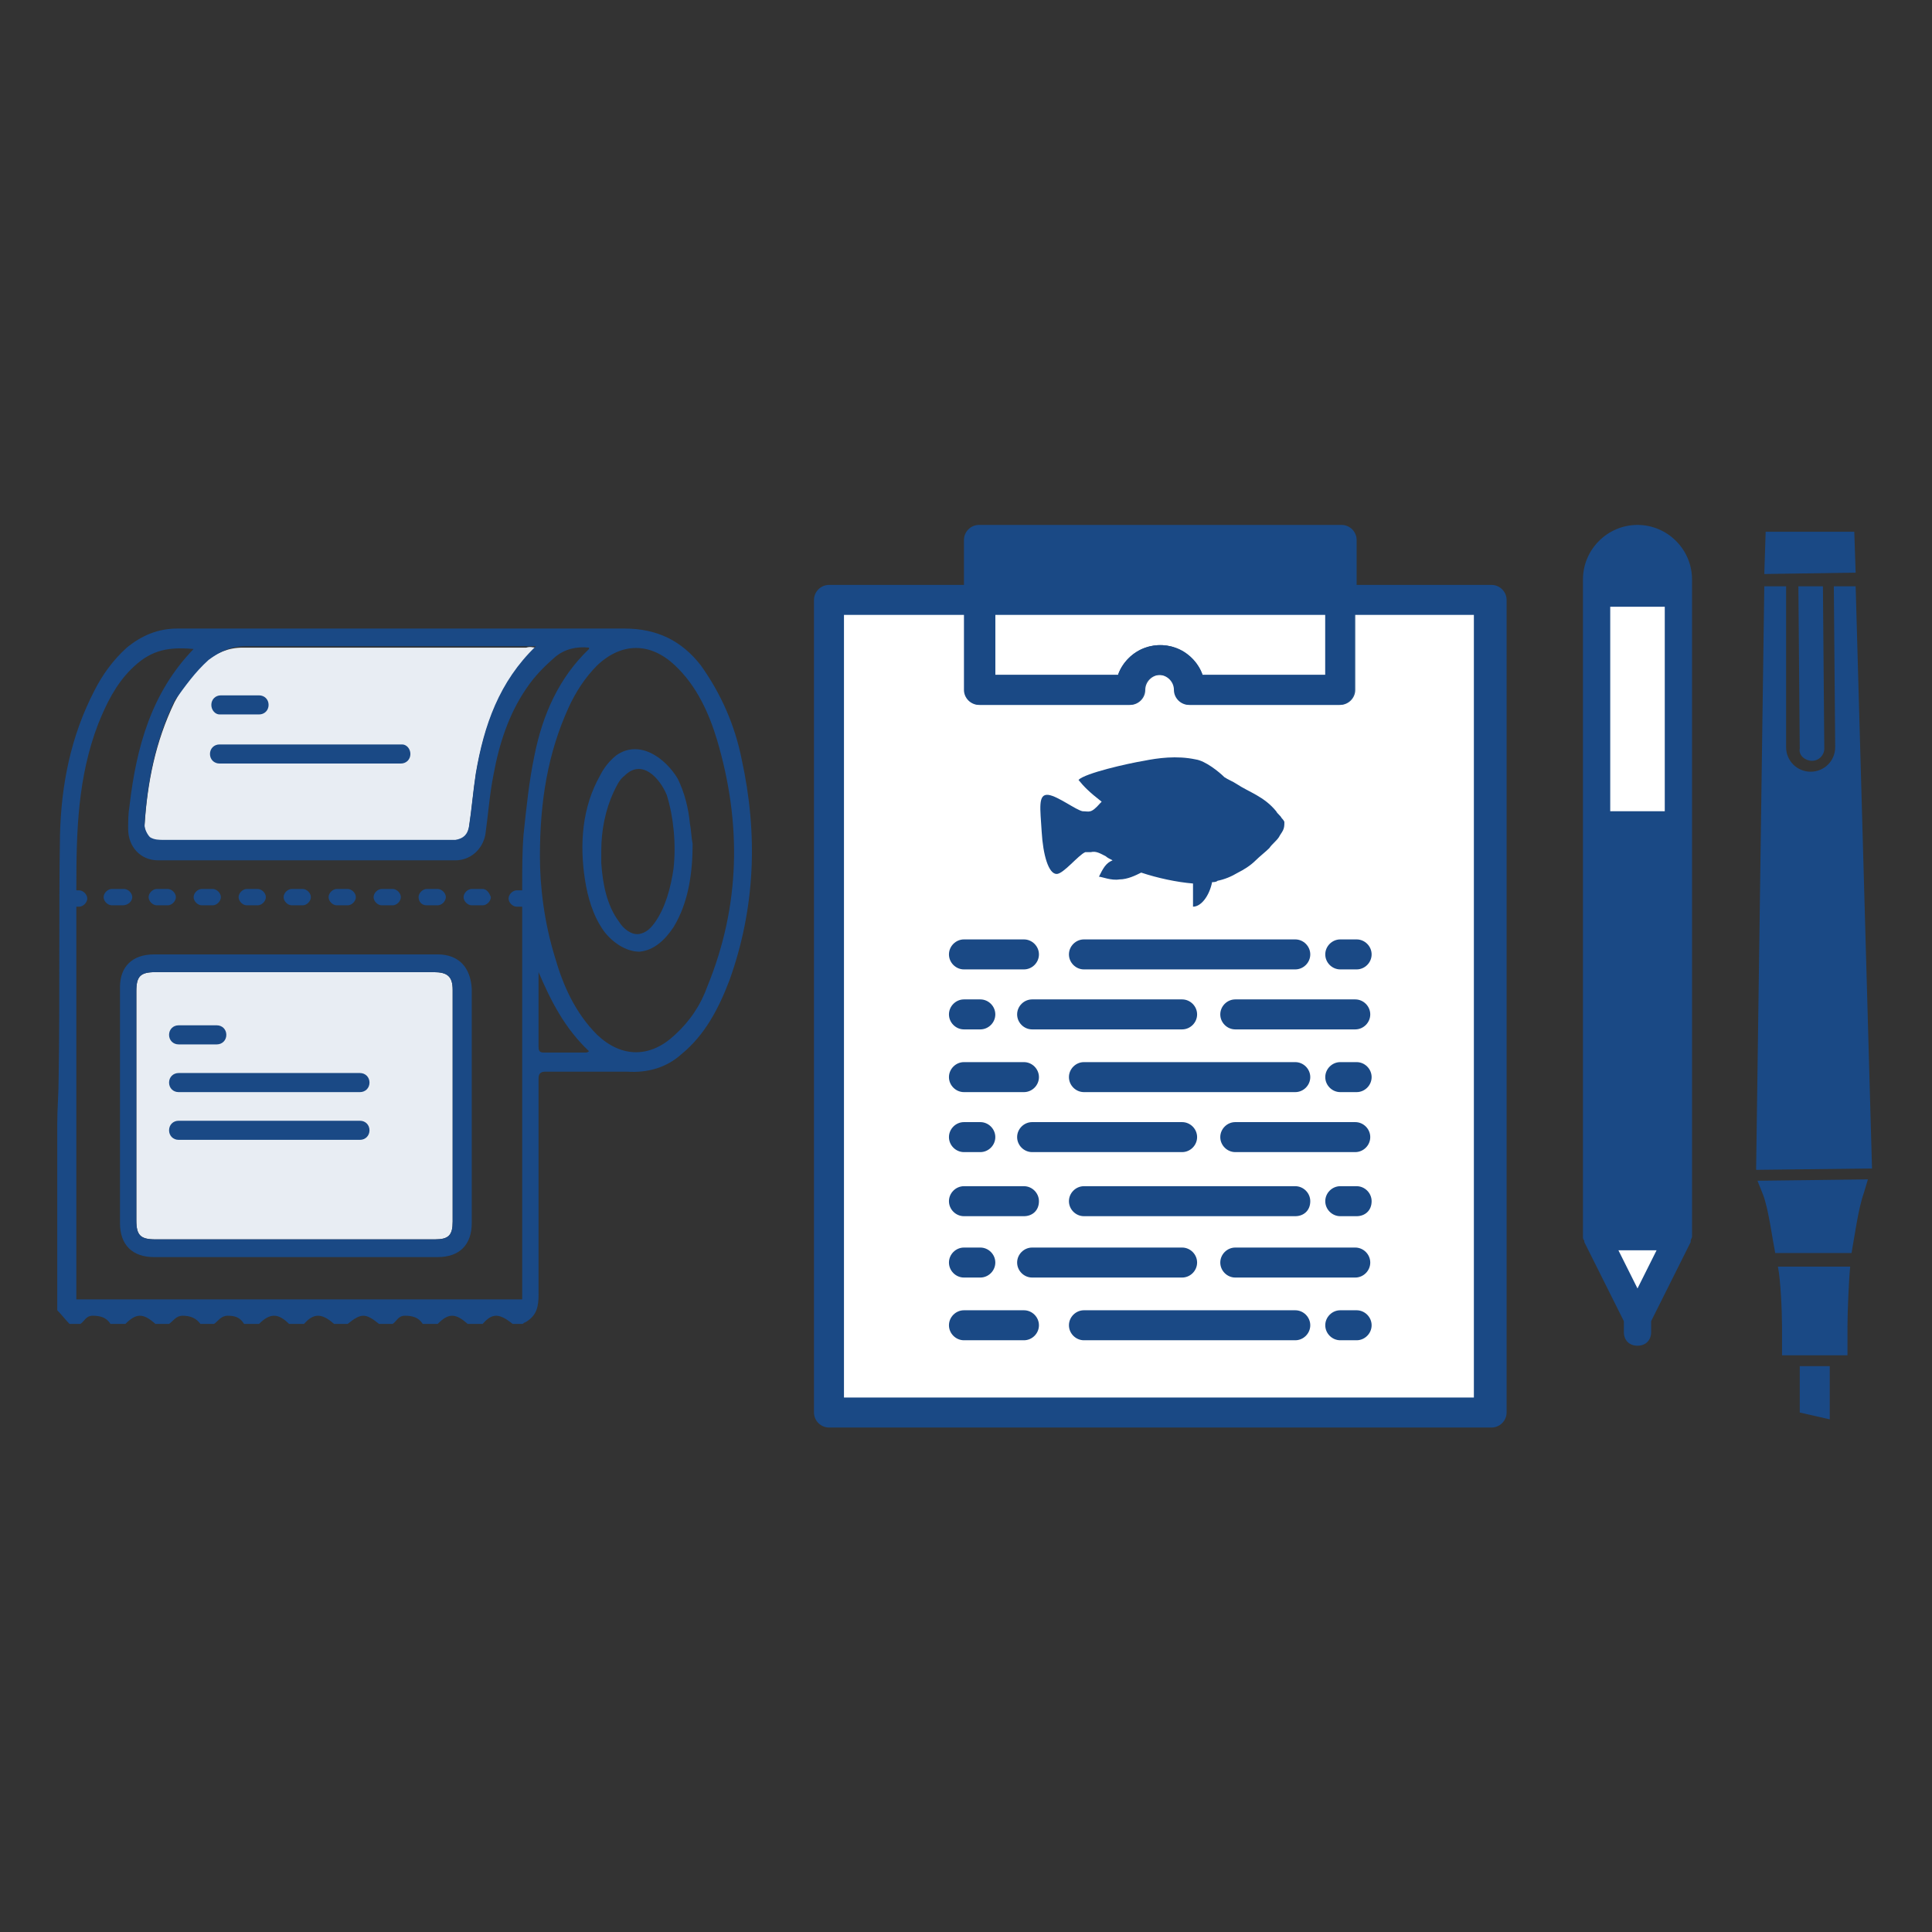 <?xml version="1.0" encoding="utf-8"?>
<!-- Generator: Adobe Illustrator 25.2.1, SVG Export Plug-In . SVG Version: 6.00 Build 0)  -->
<svg version="1.1" id="Layer_1" xmlns="http://www.w3.org/2000/svg" xmlns:xlink="http://www.w3.org/1999/xlink" x="0px" y="0px"
	 viewBox="0 0 141.7 141.7" style="enable-background:new 0 0 141.7 141.7;" xml:space="preserve">
<rect x="0" y="0" width="141.7" height="141.7" fill="#333333" stroke="none"/>
<style type="text/css">
	.st0{fill:#1A4985;}
	.st1{fill:#FFFFFF;}
	.st2{fill:#255186;}
	.st3{fill:#E3AE23;}
	.st4{fill:#ED2849;}
	.st5{fill:#E8EDF3;}
	.st6{fill:#FFCA38;}
	.st7{fill:#231F20;}
	.st8{fill:#FFEFC3;}
	.st9{fill:#FABAC8;}
	.st10{fill:#E4F5F6;}
	.st11{fill:#F36081;}
	.st12{fill:#DBF2F4;stroke:#1A4985;stroke-width:1.055;stroke-miterlimit:10;}
	.st13{fill:#E9F7F8;stroke:#1A4985;stroke-width:1.055;stroke-miterlimit:10;}
	.st14{fill-rule:evenodd;clip-rule:evenodd;fill:#1A4985;}
	.st15{fill:#F8A3B6;}
	.st16{fill:#FFFFFF;stroke:#1A4985;stroke-width:1.114;stroke-miterlimit:10;}
	.st17{fill:none;stroke:#1A4985;stroke-width:0.836;stroke-linecap:round;stroke-linejoin:round;}
	.st18{fill:none;stroke:#1A4985;stroke-width:0.836;stroke-linecap:round;stroke-linejoin:round;stroke-dasharray:2.119,2.119;}
	.st19{fill:#FFFFFF;stroke:#1A4985;stroke-width:1.229;stroke-miterlimit:10;}
	.st20{fill:#88522E;}
	.st21{fill:#8D64AA;}
	.st22{fill:#9F532A;}
	.st23{fill:#B12E20;}
	.st24{fill:#F1FAFA;}
</style>
<g>
	<g>
		<g>
			<path class="st0" d="M120.1,39.5c-1.7,0-3,1.3-3,3v1h6v-1C123.1,40.8,121.8,39.5,120.1,39.5z"/>
			<rect x="117.1" y="60.5" class="st0" width="6" height="30.1"/>
		</g>
		<polygon class="st1" points="117.1,90.7 123.1,90.7 120.1,96.7 		"/>
		<rect x="60.8" y="44" class="st1" width="48.6" height="59.6"/>
		<g>
			<path class="st2" d="M98.3,51.7h-11c-0.6,0-1.1-0.5-1.1-1.1c0-0.6-0.5-1.1-1.1-1.1c-0.6,0-1.1,0.5-1.1,1.1c0,0.6-0.5,1.1-1.1,1.1
				h-11c-0.6,0-1.1-0.5-1.1-1.1V44h2.2v5.5h9c0.6-1.7,2.5-2.6,4.2-2c0.9,0.3,1.7,1.1,2,2h9V44h2.2v6.6
				C99.4,51.2,98.9,51.7,98.3,51.7z"/>
		</g>
		<g>
			<path class="st0" d="M95,71.1H79.5c-0.6,0-1.1-0.5-1.1-1.1c0-0.6,0.5-1.1,1.1-1.1H95c0.6,0,1.1,0.5,1.1,1.1
				C96.1,70.6,95.6,71.1,95,71.1z"/>
			<path class="st0" d="M75.1,71.1h-4.4c-0.6,0-1.1-0.5-1.1-1.1c0-0.6,0.5-1.1,1.1-1.1h4.4c0.6,0,1.1,0.5,1.1,1.1
				C76.2,70.6,75.7,71.1,75.1,71.1z"/>
			<path class="st0" d="M99.5,71.1h-1.2c-0.6,0-1.1-0.5-1.1-1.1c0-0.6,0.5-1.1,1.1-1.1h1.2c0.6,0,1.1,0.5,1.1,1.1
				C100.6,70.6,100.1,71.1,99.5,71.1z"/>
			<path class="st0" d="M71.9,75.5h-1.2c-0.6,0-1.1-0.5-1.1-1.1c0-0.6,0.5-1.1,1.1-1.1h1.2c0.6,0,1.1,0.5,1.1,1.1
				C73,75,72.5,75.5,71.9,75.5z"/>
			<path class="st0" d="M99.4,75.5h-8.8c-0.6,0-1.1-0.5-1.1-1.1c0-0.6,0.5-1.1,1.1-1.1h8.8c0.6,0,1.1,0.5,1.1,1.1
				C100.5,75,100,75.5,99.4,75.5z"/>
			<path class="st0" d="M86.7,75.5h-11c-0.6,0-1.1-0.5-1.1-1.1c0-0.6,0.5-1.1,1.1-1.1h11c0.6,0,1.1,0.5,1.1,1.1
				C87.8,75,87.3,75.5,86.7,75.5z"/>
		</g>
		<g>
			<path class="st0" d="M95,80.1H79.5c-0.6,0-1.1-0.5-1.1-1.1c0-0.6,0.5-1.1,1.1-1.1H95c0.6,0,1.1,0.5,1.1,1.1
				C96.1,79.6,95.6,80.1,95,80.1z"/>
			<path class="st0" d="M75.1,80.1h-4.4c-0.6,0-1.1-0.5-1.1-1.1c0-0.6,0.5-1.1,1.1-1.1h4.4c0.6,0,1.1,0.5,1.1,1.1
				C76.2,79.6,75.7,80.1,75.1,80.1z"/>
			<path class="st0" d="M99.5,80.1h-1.2c-0.6,0-1.1-0.5-1.1-1.1c0-0.6,0.5-1.1,1.1-1.1h1.2c0.6,0,1.1,0.5,1.1,1.1
				C100.6,79.6,100.1,80.1,99.5,80.1z"/>
			<path class="st0" d="M71.9,84.5h-1.2c-0.6,0-1.1-0.5-1.1-1.1c0-0.6,0.5-1.1,1.1-1.1h1.2c0.6,0,1.1,0.5,1.1,1.1
				C73,84,72.5,84.5,71.9,84.5z"/>
			<path class="st0" d="M99.4,84.5h-8.8c-0.6,0-1.1-0.5-1.1-1.1c0-0.6,0.5-1.1,1.1-1.1h8.8c0.6,0,1.1,0.5,1.1,1.1
				C100.5,84,100,84.5,99.4,84.5z"/>
			<path class="st0" d="M86.7,84.5h-11c-0.6,0-1.1-0.5-1.1-1.1c0-0.6,0.5-1.1,1.1-1.1h11c0.6,0,1.1,0.5,1.1,1.1
				C87.8,84,87.3,84.5,86.7,84.5z"/>
		</g>
		<g>
			<path class="st0" d="M95,89.2H79.5c-0.6,0-1.1-0.5-1.1-1.1c0-0.6,0.5-1.1,1.1-1.1H95c0.6,0,1.1,0.5,1.1,1.1
				C96.1,88.8,95.6,89.2,95,89.2z"/>
			<path class="st0" d="M75.1,89.2h-4.4c-0.6,0-1.1-0.5-1.1-1.1c0-0.6,0.5-1.1,1.1-1.1h4.4c0.6,0,1.1,0.5,1.1,1.1
				C76.2,88.8,75.7,89.2,75.1,89.2z"/>
			<path class="st0" d="M99.5,89.2h-1.2c-0.6,0-1.1-0.5-1.1-1.1c0-0.6,0.5-1.1,1.1-1.1h1.2c0.6,0,1.1,0.5,1.1,1.1
				C100.6,88.8,100.1,89.2,99.5,89.2z"/>
			<path class="st0" d="M95,98.3H79.5c-0.6,0-1.1-0.5-1.1-1.1c0-0.6,0.5-1.1,1.1-1.1H95c0.6,0,1.1,0.5,1.1,1.1
				C96.1,97.8,95.6,98.3,95,98.3z"/>
			<path class="st0" d="M75.1,98.3h-4.4c-0.6,0-1.1-0.5-1.1-1.1c0-0.6,0.5-1.1,1.1-1.1h4.4c0.6,0,1.1,0.5,1.1,1.1
				C76.2,97.8,75.7,98.3,75.1,98.3z"/>
			<path class="st0" d="M99.5,98.3h-1.2c-0.6,0-1.1-0.5-1.1-1.1c0-0.6,0.5-1.1,1.1-1.1h1.2c0.6,0,1.1,0.5,1.1,1.1
				C100.6,97.8,100.1,98.3,99.5,98.3z"/>
			<path class="st0" d="M71.9,93.7h-1.2c-0.6,0-1.1-0.5-1.1-1.1c0-0.6,0.5-1.1,1.1-1.1h1.2c0.6,0,1.1,0.5,1.1,1.1
				C73,93.2,72.5,93.7,71.9,93.7z"/>
			<path class="st0" d="M99.4,93.7h-8.8c-0.6,0-1.1-0.5-1.1-1.1c0-0.6,0.5-1.1,1.1-1.1h8.8c0.6,0,1.1,0.5,1.1,1.1
				C100.5,93.2,100,93.7,99.4,93.7z"/>
			<path class="st0" d="M86.7,93.7h-11c-0.6,0-1.1-0.5-1.1-1.1c0-0.6,0.5-1.1,1.1-1.1h11c0.6,0,1.1,0.5,1.1,1.1
				C87.8,93.2,87.3,93.7,86.7,93.7z"/>
		</g>
		<rect x="117.1" y="43.5" class="st1" width="6" height="17.1"/>
		<path class="st3" d="M123.1,90.7v-4c0,1.4-0.4,2.8-1.3,4H123.1z"/>
		<path class="st4" d="M119.1,95.7c0,0.6,0.4,1,1,1c0.6,0,1-0.4,1-1v-1h-2V95.7z"/>
		<path class="st0" d="M60.8,104.7h48.6c0.6,0,1.1-0.5,1.1-1.1V44c0-0.6-0.5-1.1-1.1-1.1h-9.9v-3.3c0-0.6-0.5-1.1-1.1-1.1H71.8
			c-0.6,0-1.1,0.5-1.1,1.1v3.3h-9.9c-0.6,0-1.1,0.5-1.1,1.1v59.6C59.7,104.2,60.2,104.7,60.8,104.7z M72.9,45.1h24.3v4.4h-9
			c-0.6-1.7-2.5-2.6-4.2-2c-0.9,0.3-1.7,1.1-2,2h-9V45.1z M72.9,40.7h24.3v2.2H72.9V40.7z M61.9,45.1h8.8v5.5c0,0.6,0.5,1.1,1.1,1.1
			h11c0.6,0,1.1-0.5,1.1-1.1c0-0.6,0.5-1.1,1.1-1.1c0.6,0,1.1,0.5,1.1,1.1c0,0.6,0.5,1.1,1.1,1.1h11c0.6,0,1.1-0.5,1.1-1.1v-5.5h8.8
			v57.4H61.9V45.1z"/>
		<path class="st0" d="M124.1,42.6v-0.1c0-2.2-1.8-4-4-4c-2.2,0-4,1.8-4,4v48.2c0,0,0,0,0,0c0,0.1,0,0.2,0.1,0.3c0,0,0,0,0,0.1
			c0,0,0,0,0,0l2.9,5.8v0.8c0,0.6,0.4,1,1,1c0.6,0,1-0.4,1-1v-0.8l2.9-5.8c0,0,0,0,0,0c0,0,0,0,0-0.1c0-0.1,0.1-0.2,0.1-0.3
			c0,0,0,0,0,0L124.1,42.6z M118.1,61.6h4v28.1h-4V61.6z M122.1,59.5h-4V44.5h4V59.5z M120.1,40.5c1.1,0,2,0.9,2,2h-4
			C118.1,41.4,119,40.5,120.1,40.5z M120.1,94.5l-1.4-2.8h2.8L120.1,94.5z"/>
		<rect x="72.2" y="40.1" class="st0" width="25.7" height="3.1"/>
		<path class="st0" d="M77.5,64.1c0.5,0,1.6-1.4,2.1-1.6c0,0,0.1,0,0.1,0c0.1,0,0.2,0,0.3,0c0.4-0.1,0.7,0.1,1.1,0.3c0,0,0,0,0,0
			c0.1,0.1,0.3,0.2,0.5,0.3c-0.5,0.2-0.7,0.6-1,1.2c0.2,0,0.9,0.3,1.5,0.2c0.6,0,1.2-0.3,1.6-0.5c1.2,0.4,2.6,0.7,3.8,0.8
			c0,0.2,0,0.5,0,0.8c0,0.4,0,0.6,0,0.9c0.6,0,1.2-0.8,1.4-1.8c0.1,0,0.3,0,0.4-0.1c0.5-0.1,1-0.3,1.5-0.6c0.4-0.2,0.9-0.5,1.3-0.9
			c0.3-0.3,0.7-0.6,1-0.9c0.2-0.3,0.5-0.5,0.7-0.8c0.1-0.2,0.2-0.3,0.3-0.5c0.1-0.2,0.1-0.4,0.1-0.6c0-0.1-0.2-0.3-0.2-0.3
			c-0.1-0.2-0.3-0.3-0.4-0.5c-0.9-1.1-2-1.4-2.9-2c-0.3-0.2-0.6-0.3-0.9-0.5c-0.4-0.4-1.4-1.2-2.1-1.3c-1.4-0.3-2.8-0.1-3.8,0.1
			c-1.2,0.2-4.3,0.9-4.8,1.4c0.4,0.5,0.8,0.9,1.7,1.6c0,0-0.1,0.1-0.1,0.1c-0.7,0.8-0.8,0.6-1.3,0.6c0,0,0,0,0,0
			c-0.5-0.1-1.8-1.1-2.5-1.2c-0.8-0.1-0.6,1-0.5,2.7C76.5,62.7,76.9,64.1,77.5,64.1z"/>
	</g>
	<g>
		<path class="st0" d="M129.4,42.1l6.7-0.1L136,39l-6.5,0L129.4,42.1z"/>
		<path class="st0" d="M132,103.6l2.2,0.5l0-3.9l-2.2,0L132,103.6z"/>
		<path class="st0" d="M130.7,97.3l0,2.1l4.8,0l0-2.1c0-1.1,0.1-3.4,0.2-4.4l-5.3,0C130.6,93.9,130.7,96.2,130.7,97.3z"/>
		<path class="st0" d="M132.9,55.8c0.5,0,0.9-0.4,0.9-0.9L133.7,43l-1.8,0l0.1,11.9C131.9,55.4,132.4,55.8,132.9,55.8
			C132.9,55.8,132.9,55.8,132.9,55.8L132.9,55.8z"/>
		<path class="st0" d="M134.6,54.8c0,1-0.8,1.8-1.8,1.8c-1,0-1.8-0.8-1.8-1.8L131,43l-1.6,0l-0.6,42.8l8.5-0.1L136.1,43l-1.6,0
			L134.6,54.8z"/>
		<path class="st0" d="M129.3,87.6c0.4,1,0.7,3.3,0.9,4.3l5.6,0c0.2-1.1,0.5-3.3,0.9-4.4l0.3-1l-8.1,0.1L129.3,87.6z"/>
	</g>
	<g>
		<path class="st5" d="M39.3,47.5c-2.7,2.6-3.8,5.8-4.4,9.3c-0.2,1.3-0.3,2.6-0.5,3.9c-0.1,0.6-0.4,0.9-1,1c-0.2,0-0.3,0-0.5,0
			c-7,0-13.9,0-20.9,0c-0.3,0-0.7,0-1-0.2c-0.2-0.2-0.4-0.6-0.4-0.9c0.2-3.2,0.8-6.2,2.2-9.1c0.6-1.1,1.3-2.2,2.3-3
			c0.8-0.6,1.6-1,2.7-1c6.9,0,13.9,0,20.8,0C38.9,47.4,39.1,47.5,39.3,47.5z"/>
		<path class="st5" d="M21.6,90.9c-3.4,0-6.8,0-10.2,0c-1.1,0-1.4-0.3-1.4-1.4c0-5.6,0-11.2,0-16.8c0-1.1,0.3-1.4,1.4-1.4
			c6.8,0,13.6,0,20.4,0c1,0,1.4,0.3,1.4,1.3c0,5.7,0,11.3,0,17c0,1-0.3,1.3-1.3,1.3C28.5,90.9,25.1,90.9,21.6,90.9z"/>
		<g>
			<path class="st0" d="M54.4,55.7c-0.5-2.5-1.5-4.8-3-6.9c-1.4-1.8-3.2-2.7-5.6-2.7c-10.9,0-21.9,0-32.8,0c-1.4,0-2.6,0.5-3.7,1.4
				c-1,0.9-1.8,2-2.4,3.2c-1.7,3.3-2.4,6.8-2.5,10.5c-0.1,6,0,11.9-0.1,17.9c0,1.1-0.1,2.2-0.1,3.3c0,4.6,0,9.2,0,13.7
				c0.3,0.3,0.6,0.7,0.9,1c0.3,0,0.5,0,0.8,0c0.3-0.2,0.4-0.6,0.9-0.6c0.5,0,1,0.1,1.3,0.6c0.4,0,0.8,0,1.1,0c0.8-0.8,1.3-0.8,2.2,0
				c0.3,0,0.7,0,1,0c0.3-0.2,0.5-0.6,1-0.6c0.6,0,1,0.2,1.3,0.6c0.3,0,0.7,0,1,0c0.3-0.2,0.5-0.6,1-0.6c0.5,0,0.9,0.1,1.2,0.6
				c0.4,0,0.8,0,1.1,0c0.8-0.8,1.4-0.8,2.2,0c0.4,0,0.8,0,1.1,0c0.7-0.8,1.3-0.8,2.2,0c0.3,0,0.7,0,1,0c1-0.8,1.3-0.8,2.3,0
				c0.3,0,0.7,0,1,0c0.3-0.2,0.4-0.6,0.9-0.6c0.5,0,1,0.1,1.3,0.6c0.4,0,0.8,0,1.1,0c0.8-0.8,1.3-0.8,2.2,0c0.4,0,0.8,0,1.1,0
				c0.7-0.8,1.2-0.8,2.2,0c0.2,0,0.5,0,0.7,0c0.1,0,0.1-0.1,0.2-0.1c0.9-0.5,1-1.2,1-2.1c0-4.1,0-8.2,0-12.3c0-1.2,0-2.4,0-3.5
				c0-0.3,0.1-0.5,0.5-0.5c2,0,4,0,6,0c1.5,0.1,2.9-0.3,4-1.3c1.7-1.4,2.7-3.3,3.5-5.4C55.4,66.6,55.6,61.2,54.4,55.7z M15.3,48.4
				c0.8-0.6,1.6-1,2.7-1c6.9,0,13.9,0,20.8,0c0.1,0,0.3,0,0.5,0c-2.7,2.6-3.8,5.8-4.4,9.3c-0.2,1.3-0.3,2.6-0.5,3.9
				c-0.1,0.6-0.4,0.9-1,1c-0.2,0-0.3,0-0.5,0c-7,0-13.9,0-20.9,0c-0.3,0-0.7,0-1-0.2c-0.2-0.2-0.4-0.6-0.4-0.9
				c0.2-3.2,0.8-6.2,2.2-9.1C13.6,50.3,14.3,49.3,15.3,48.4z M39.2,55.4c-0.4,1.9-0.6,3.9-0.8,5.8c-0.1,1.2-0.1,2.5-0.1,3.8
				c0,0,0,0.1,0,0.3h-0.4c-0.3,0-0.6,0.3-0.6,0.6c0,0.3,0.3,0.6,0.6,0.6h0.4c0,4.9,0,20.7,0,28.8c-10.9,0-21.7,0-32.7,0
				c0-0.2,0-0.4,0-0.6c0-9.1,0-18.2,0-27.4c0-0.1,0-0.5,0-0.8h0.2c0.3,0,0.6-0.3,0.6-0.6c0-0.3-0.3-0.6-0.6-0.6H5.6
				c0-0.2,0-0.3,0-0.3c0-4,0.1-8,1.6-11.9c0.6-1.5,1.3-2.9,2.4-4c1.3-1.3,2.5-1.7,4.6-1.5c-3.1,3.2-4.2,7.2-4.7,11.5
				c-0.1,0.6-0.1,1.1-0.1,1.7c0,1.3,0.9,2.3,2.2,2.3c7.3,0,14.5,0,21.8,0c1.1,0,2-0.8,2.2-1.9c0.2-1.4,0.3-2.9,0.6-4.4
				c0.4-2.2,1.1-4.4,2.4-6.3c0.6-0.9,1.3-1.6,2.1-2.3c0.7-0.6,1.6-0.8,2.5-0.7c0,0,0,0.1,0,0.1C41,49.7,39.8,52.4,39.2,55.4z
				 M42.9,77.2c-1,0-1.9,0-2.9,0c-0.3,0-0.5,0-0.5-0.4c0-1.8,0-3.7,0-5.5c0.9,2.1,1.9,4.1,3.7,5.8C43.1,77.2,43,77.2,42.9,77.2z
				 M51.9,72.3c-0.5,1.4-1.3,2.6-2.4,3.6c-1.8,1.7-3.9,1.7-5.7,0c-1.6-1.6-2.5-3.6-3.1-5.7c-0.8-2.6-1.1-5.2-1.1-7.4
				c0-4.1,0.6-7.6,2.1-10.9c0.5-1.1,1.2-2.2,2.1-3.1c1.8-1.7,3.9-1.7,5.7,0c1.6,1.5,2.5,3.5,3.1,5.5C54.4,60.4,54.3,66.4,51.9,72.3z
				"/>
			<path class="st0" d="M32.1,70c-6.9,0-13.9,0-20.8,0c-1.6,0-2.5,0.9-2.5,2.4c0,5.8,0,11.5,0,17.3c0,1.6,0.9,2.5,2.5,2.5
				c3.5,0,6.9,0,10.4,0c3.5,0,6.9,0,10.4,0c1.6,0,2.5-0.9,2.5-2.5c0-5.7,0-11.5,0-17.2C34.5,70.9,33.6,70,32.1,70z M33.2,89.6
				c0,1-0.3,1.3-1.3,1.3c-3.4,0-6.9,0-10.3,0c-3.4,0-6.8,0-10.2,0c-1.1,0-1.4-0.3-1.4-1.4c0-5.6,0-11.2,0-16.8
				c0-1.1,0.3-1.4,1.4-1.4c6.8,0,13.6,0,20.4,0c1,0,1.4,0.3,1.4,1.3C33.2,78.3,33.2,83.9,33.2,89.6z"/>
			<path class="st0" d="M50.6,60.4c-0.1-1.1-0.4-2.3-0.9-3.3c-0.9-1.5-2.8-2.9-4.5-1.7c-0.5,0.4-0.9,0.9-1.2,1.5
				c-1.3,2.3-1.5,5-1.1,7.6c0.2,1.3,0.6,2.7,1.4,3.8c0.6,0.8,1.6,1.5,2.6,1.5c1.1-0.1,1.9-0.9,2.5-1.8c1.1-1.8,1.4-4,1.4-6.1
				C50.7,61.4,50.7,60.9,50.6,60.4z M49.4,63.7c-0.2,1.4-0.6,2.9-1.4,4c-0.3,0.4-0.6,0.7-1.1,0.8c-0.6,0.1-1.2-0.4-1.5-0.9
				c-0.9-1.2-1.2-2.8-1.3-4.3c0-0.3,0-0.6,0-0.9c0-1.5,0.3-3,0.9-4.3c0.2-0.4,0.4-0.9,0.8-1.2c1.3-1.3,2.6,0.2,3.1,1.4
				C49.4,59.9,49.6,61.9,49.4,63.7z"/>
			<path class="st0" d="M9.7,65.8c0-0.3-0.3-0.6-0.6-0.6H8.2c-0.3,0-0.6,0.3-0.6,0.6c0,0.3,0.3,0.6,0.6,0.6h0.8
				C9.4,66.4,9.7,66.1,9.7,65.8z"/>
			<path class="st0" d="M11.5,66.4h0.8c0.3,0,0.6-0.3,0.6-0.6c0-0.3-0.3-0.6-0.6-0.6h-0.8c-0.3,0-0.6,0.3-0.6,0.6
				C10.9,66.1,11.2,66.4,11.5,66.4z"/>
			<path class="st0" d="M14.8,66.4h0.8c0.3,0,0.6-0.3,0.6-0.6c0-0.3-0.3-0.6-0.6-0.6h-0.8c-0.3,0-0.6,0.3-0.6,0.6
				C14.2,66.1,14.5,66.4,14.8,66.4z"/>
			<path class="st0" d="M18.1,66.4h0.8c0.3,0,0.6-0.3,0.6-0.6c0-0.3-0.3-0.6-0.6-0.6h-0.8c-0.3,0-0.6,0.3-0.6,0.6
				C17.5,66.1,17.8,66.4,18.1,66.4z"/>
			<path class="st0" d="M21.4,66.4h0.8c0.3,0,0.6-0.3,0.6-0.6c0-0.3-0.3-0.6-0.6-0.6h-0.8c-0.3,0-0.6,0.3-0.6,0.6
				C20.8,66.1,21.1,66.4,21.4,66.4z"/>
			<path class="st0" d="M24.7,66.4h0.8c0.3,0,0.6-0.3,0.6-0.6c0-0.3-0.3-0.6-0.6-0.6h-0.8c-0.3,0-0.6,0.3-0.6,0.6
				C24.1,66.1,24.4,66.4,24.7,66.4z"/>
			<path class="st0" d="M28,66.4h0.8c0.3,0,0.6-0.3,0.6-0.6c0-0.3-0.3-0.6-0.6-0.6H28c-0.3,0-0.6,0.3-0.6,0.6
				C27.4,66.1,27.7,66.4,28,66.4z"/>
			<path class="st0" d="M31.3,66.4h0.8c0.3,0,0.6-0.3,0.6-0.6c0-0.3-0.3-0.6-0.6-0.6h-0.8c-0.3,0-0.6,0.3-0.6,0.6
				C30.7,66.1,30.9,66.4,31.3,66.4z"/>
			<path class="st0" d="M35.4,65.2h-0.8c-0.3,0-0.6,0.3-0.6,0.6c0,0.3,0.3,0.6,0.6,0.6h0.8c0.3,0,0.6-0.3,0.6-0.6
				C35.9,65.5,35.7,65.2,35.4,65.2z"/>
			<path class="st0" d="M13.1,76.6h2.8c0.4,0,0.7-0.3,0.7-0.7c0-0.4-0.3-0.7-0.7-0.7h-2.8c-0.4,0-0.7,0.3-0.7,0.7
				C12.4,76.3,12.7,76.6,13.1,76.6z"/>
			<path class="st0" d="M26.4,78.7H13.1c-0.4,0-0.7,0.3-0.7,0.7c0,0.4,0.3,0.7,0.7,0.7h13.3c0.4,0,0.7-0.3,0.7-0.7
				C27.1,79,26.8,78.7,26.4,78.7z"/>
			<path class="st0" d="M16.1,52.4H19c0.4,0,0.7-0.3,0.7-0.7c0-0.4-0.3-0.7-0.7-0.7h-2.8c-0.4,0-0.7,0.3-0.7,0.7
				C15.5,52.1,15.8,52.4,16.1,52.4z"/>
			<path class="st0" d="M29.5,54.6H16.1c-0.4,0-0.7,0.3-0.7,0.7c0,0.4,0.3,0.7,0.7,0.7h13.3c0.4,0,0.7-0.3,0.7-0.7
				C30.1,54.9,29.8,54.6,29.5,54.6z"/>
			<path class="st0" d="M26.4,82.2H13.1c-0.4,0-0.7,0.3-0.7,0.7c0,0.4,0.3,0.7,0.7,0.7h13.3c0.4,0,0.7-0.3,0.7-0.7
				C27.1,82.5,26.8,82.2,26.4,82.2z"/>
		</g>
	</g>
</g>
</svg>
